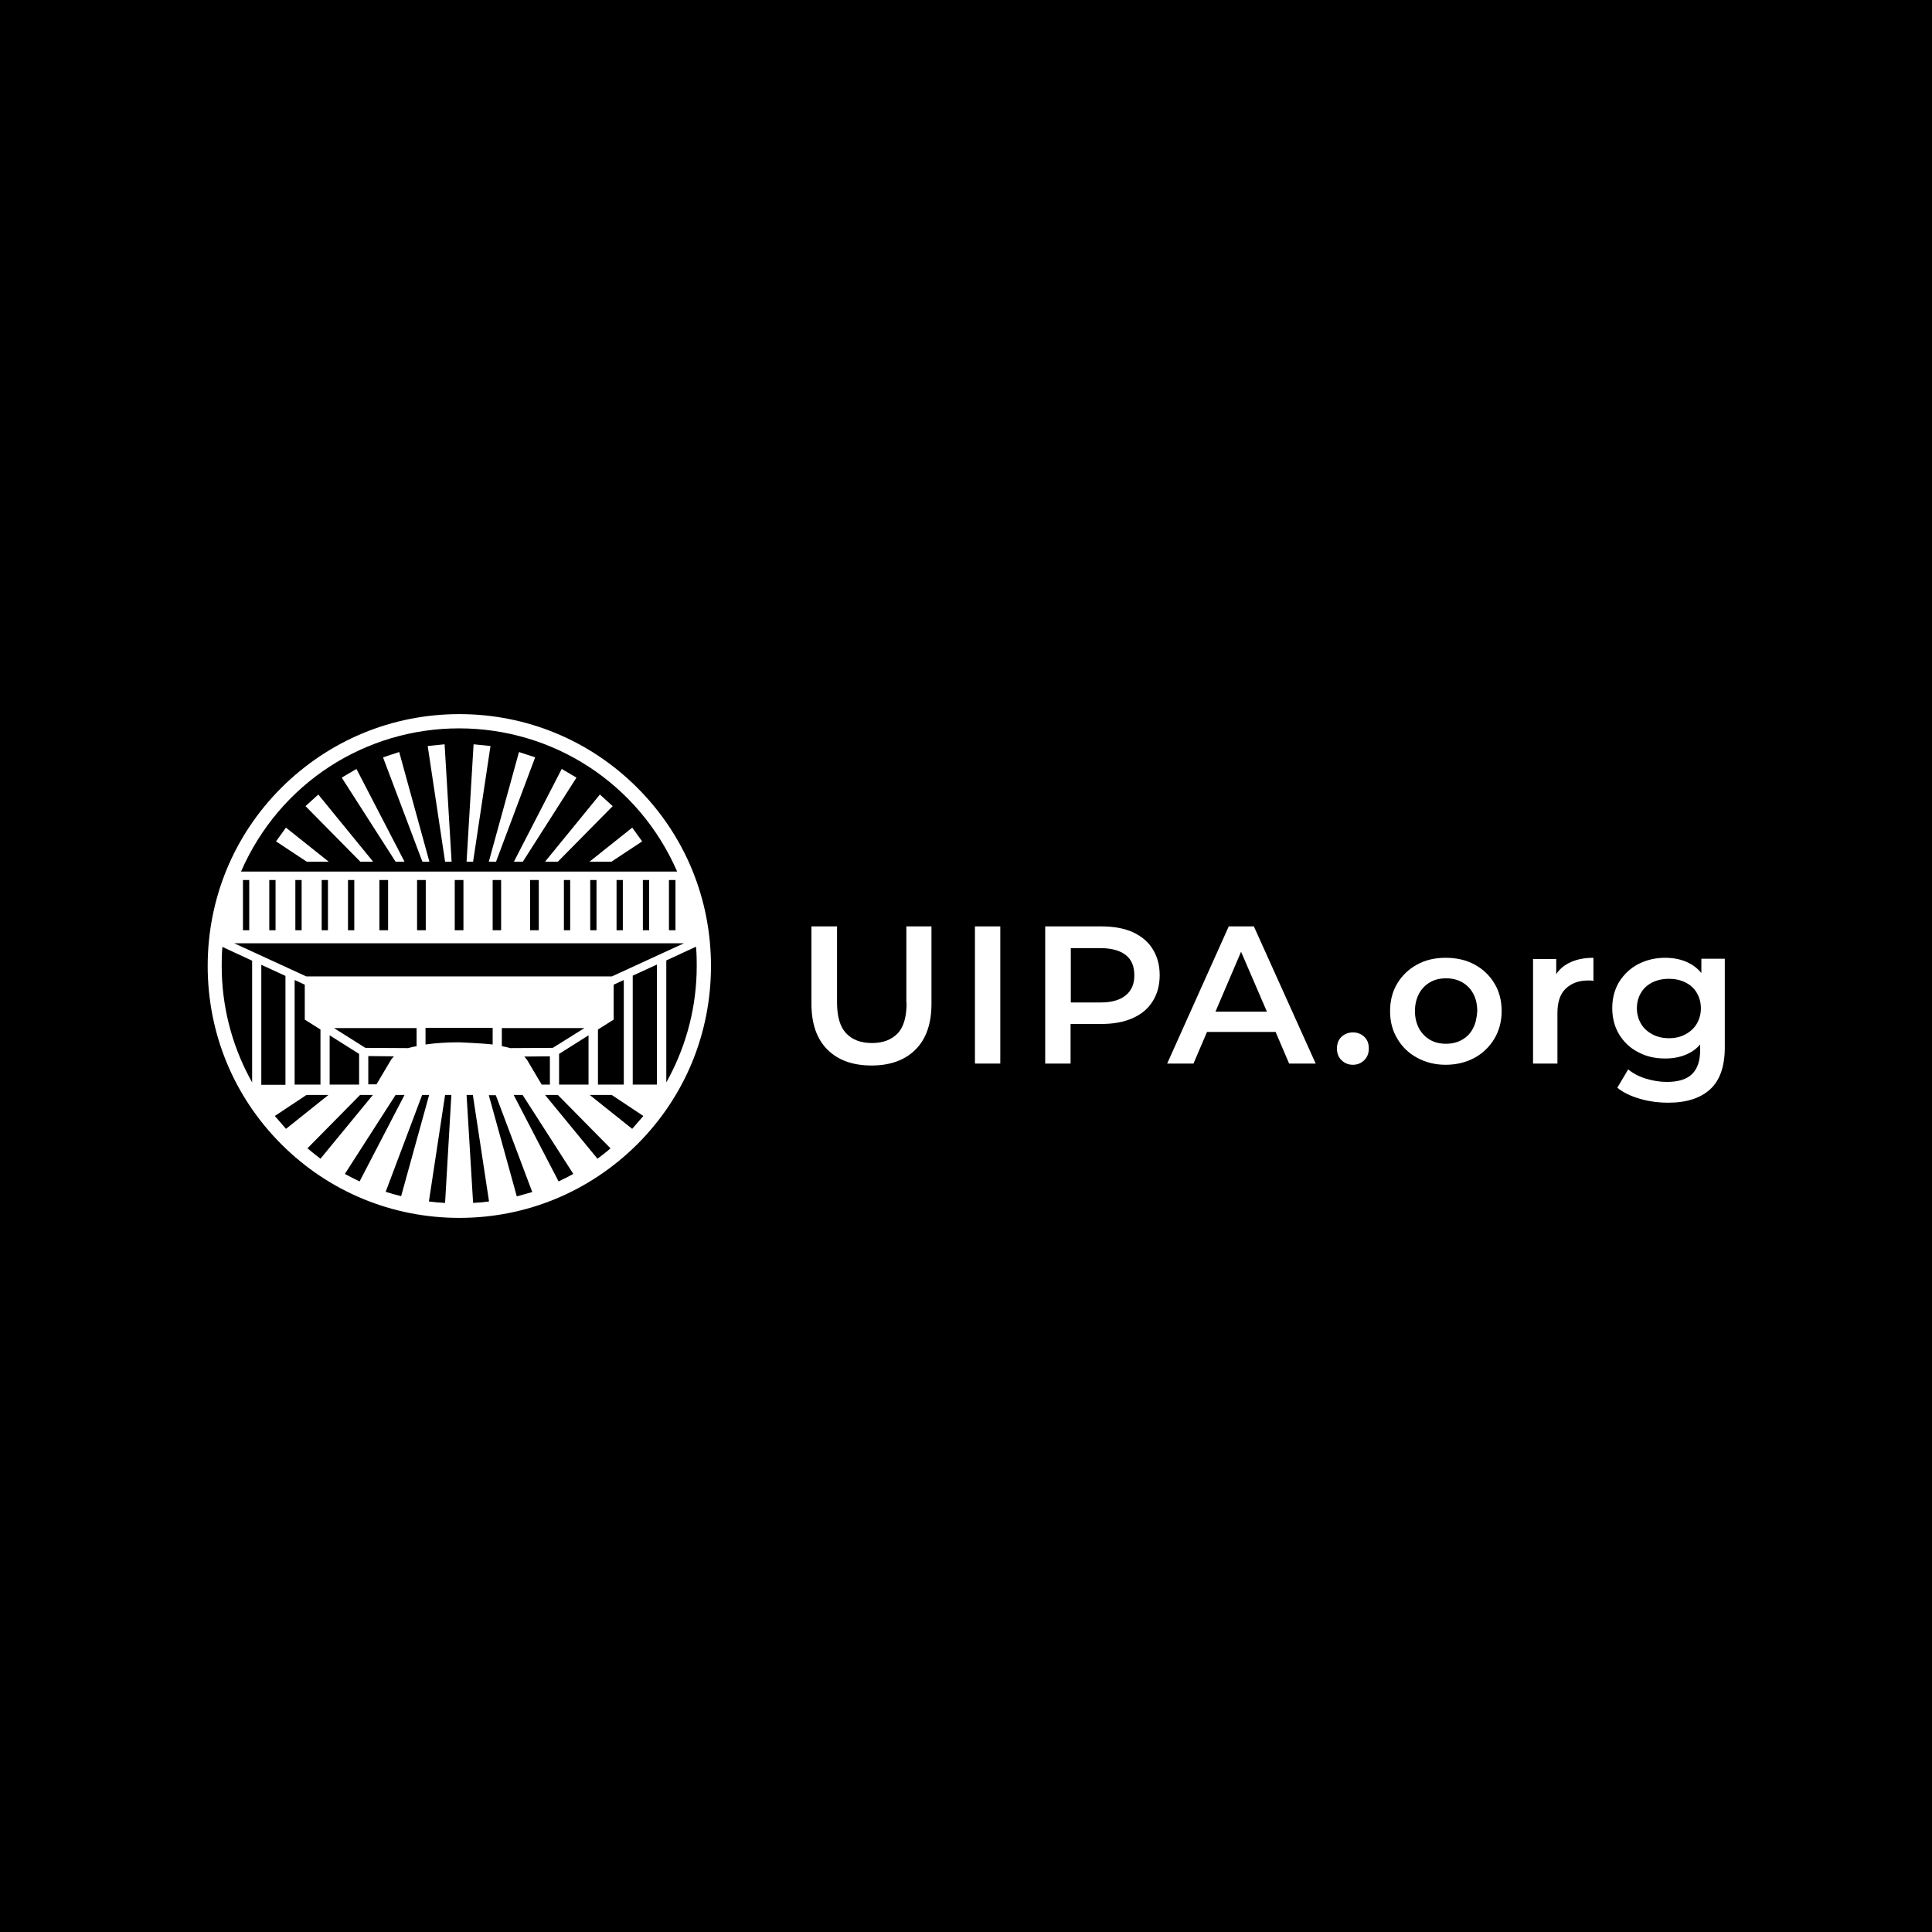 <?xml version="1.0" encoding="utf-8"?>
<!-- Generator: Adobe Illustrator 28.0.0, SVG Export Plug-In . SVG Version: 6.00 Build 0)  -->
<svg version="1.1" id="Слой_1" xmlns="http://www.w3.org/2000/svg" xmlns:xlink="http://www.w3.org/1999/xlink" x="0px" y="0px"
	 viewBox="0 0 800 800" style="enable-background:new 0 0 800 800;" xml:space="preserve">
<style type="text/css">
	.st0{fill:#FFFFFF;}
</style>
<rect width="800" height="800"/>
<g>
	<g>
		<polygon class="st0" points="141.5,322 163.8,356.8 167.5,356.8 147.6,318.4 		"/>
		<polygon class="st0" points="126.5,333.8 149.2,356.8 154.5,356.8 131.8,329 		"/>
		<polygon class="st0" points="114.3,348.4 127,356.8 136.1,356.8 118.4,342.7 		"/>
		<polygon class="st0" points="177.1,308.9 184.3,356.8 187,356.8 184.1,308.2 		"/>
		<polygon class="st0" points="158.6,313.6 174.9,356.8 177.8,356.8 165.3,311.4 		"/>
		<polygon class="st0" points="232.6,318.4 212.8,356.8 216.5,356.8 238.7,322 		"/>
		<polygon class="st0" points="248.4,329 225.7,356.8 231,356.8 253.7,333.8 		"/>
		<polygon class="st0" points="261.8,342.7 244.1,356.8 253.2,356.8 265.9,348.4 		"/>
		<polygon class="st0" points="196.1,308.2 193.2,356.8 195.9,356.8 203.1,308.9 		"/>
		<polygon class="st0" points="214.9,311.4 202.4,356.8 205.4,356.8 221.6,313.6 		"/>
		<path class="st0" d="M294.4,400c0-27.9-10.8-54.1-30.5-73.8c-19.7-19.7-45.9-30.5-73.7-30.5c0,0,0,0,0,0s0,0,0,0
			c-27.9,0-54,10.9-73.7,30.5c-19.7,19.7-30.5,45.9-30.5,73.8c0,27.9,10.8,54.1,30.5,73.8c19.7,19.7,45.9,30.5,73.7,30.5
			c0,0,0,0,0,0s0,0,0,0c27.9,0,54-10.9,73.7-30.5C283.6,454.1,294.4,427.9,294.4,400z M272,449.1h-10v-45.1l10-4.6V449.1z
			 M288.5,400c0,16.5-4.1,32.1-11.3,45.8c-0.4,0.8-0.9,1.6-1.3,2.4v-0.3v-50.2l12.3-5.7C288.5,394.8,288.5,398.6,288.5,400z
			 M190.1,301.6c38.8,0,74.3,22.6,90.3,59.3H99.8C115.8,324.2,151.3,301.6,190.1,301.6z M279.7,364.4v20.8H277v-20.8H279.7z
			 M268.8,364.4v20.8h-2.6v-20.8H268.8z M257.9,364.4v20.8h-2.6v-20.8H257.9z M247,364.4v20.8h-2.6v-20.8H247z M236.1,364.4v20.8
			h-2.6v-20.8H236.1z M223.1,364.4v20.8h-3.6v0v-20.8H223.1z M207.5,364.4v20.8H204v-20.8H207.5z M191.9,364.4v20.8h-3.6v-20.8
			H191.9z M176.3,364.4v20.8h-3.6v-20.8H176.3z M160.7,364.4v20.8v0h-3.6v-20.8H160.7z M146.7,364.4v20.8h-2.6v-20.8H146.7z
			 M135.8,364.4v20.8h-2.6v-20.8H135.8z M124.9,364.4v20.8h-2.6v-20.8H124.9z M114.1,364.4v20.8h-2.6v-20.8H114.1z M103.2,364.4
			v20.8h-2.6v-20.8H103.2z M283.2,390.6l-29.8,13.7H126.8L97,390.6H283.2z M258.3,405.8v43.3h-10.7v-22.8l6.5-4.1v-14.5l0.1,0
			L258.3,405.8z M211.3,434c-1.1-0.3-2.2-0.6-3.5-0.8v-7.5H242l-13.1,8.2L211.3,434z M227.7,437.4v11.7h-3.4l-6.1-10.3
			c0,0-0.5-0.6-1.1-1.3L227.7,437.4z M231.5,436.4l12.2-7.7v20.4h-12.2V436.4z M151.3,433.9l-13-8.2h34.2v7.5
			c-1.3,0.2-2.4,0.5-3.5,0.8L151.3,433.9z M163.1,437.4c-0.6,0.7-1.1,1.3-1.1,1.3l-6.1,10.3h-3.4v-11.7L163.1,437.4z M148.7,436.4
			v12.7h-12.2v-20.4L148.7,436.4z M132.7,426.3v22.8h-10.7v-43.3l4.1,1.9l0.1,0v14.5L132.7,426.3z M104.4,447.9v0.3
			c-0.4-0.8-0.9-1.6-1.3-2.4c-7.2-13.7-11.3-29.3-11.3-45.8c0-1.4,0-5.2,0.3-7.9l12.3,5.7V447.9z M108.2,399.5l10,4.6v45.1h-10
			V399.5z M118.4,467.4l-4.6-5.3l13.1-8.7h9.1l-17.4,13.9L118.4,467.4z M127.3,475.5l21.8-22.1h5.3l-21.7,26.4
			C130.9,478.4,129.1,477,127.3,475.5z M142.8,486.1l21-32.7h3.7l-18.6,35.8C146.8,488.2,144.8,487.2,142.8,486.1z M159.7,493.5
			l15.1-40.1h2.9l-11.6,41.9C164,494.8,161.9,494.2,159.7,493.5z M184.3,498.1c-2.2-0.1-4.5-0.3-6.7-0.6l6.7-44.1h2.6L184.3,498.1z
			 M190.1,431.6c-5,0-9.8,0.3-13.9,0.9v-6.9H204v6.9C199.9,432,190.1,431.6,190.1,431.6z M195.9,498.1l-2.7-44.7h2.6l6.7,44.1
			C200.4,497.8,198.2,498,195.9,498.1z M214,495.4l-11.6-41.9h2.9l15.1,40.1C218.3,494.2,216.2,494.8,214,495.4z M231.3,489.2
			l-18.6-35.8h3.7l21,32.7C235.4,487.2,233.4,488.2,231.3,489.2z M247.4,479.8l-21.7-26.4h5.3l21.8,22.1
			C251.1,477,249.3,478.4,247.4,479.8z M261.6,467.3l-17.4-13.9h9.1l13.1,8.7l-4.6,5.3L261.6,467.3z"/>
	</g>
	<g>
		<path class="st0" d="M375.4,415.2c0,5.8-1.2,10.1-3.7,12.7c-2.5,2.6-6,4-10.6,4c-4.6,0-8.1-1.3-10.7-4c-2.5-2.6-3.8-6.9-3.8-12.7
			v-31.6H336v32c0,8.3,2.2,14.6,6.6,19c4.4,4.4,10.5,6.6,18.3,6.6c7.7,0,13.8-2.2,18.2-6.6c4.4-4.4,6.6-10.7,6.6-19v-32h-10.4V415.2
			z"/>
		<rect x="403.7" y="383.6" class="st0" width="10.5" height="56.8"/>
		<path class="st0" d="M469.1,386c-3.6-1.6-7.9-2.4-12.9-2.4h-23.4v56.8h10.5V424h12.8c5,0,9.3-0.8,12.9-2.4c3.6-1.6,6.4-3.9,8.3-7
			c1.9-3,2.9-6.6,2.9-10.8c0-4.2-1-7.8-2.9-10.8C475.5,390,472.7,387.7,469.1,386z M466.2,412.1c-2.4,2-5.9,3-10.5,3h-12.3v-22.5
			h12.3c4.6,0,8.1,1,10.5,2.9c2.4,1.9,3.5,4.7,3.5,8.4C469.7,407.4,468.6,410.1,466.2,412.1z"/>
		<path class="st0" d="M508.8,383.6l-25.5,56.8h10.9l5.6-13.1h28.4l5.6,13.1h11l-25.6-56.8H508.8z M503.3,418.9l10.6-24.8l10.7,24.8
			H503.3z"/>
		<path class="st0" d="M560.2,427.5c-1.8,0-3.4,0.6-4.7,1.8c-1.3,1.2-1.9,2.9-1.9,4.9c0,1.9,0.6,3.6,1.9,4.8
			c1.3,1.3,2.9,1.9,4.7,1.9c1.8,0,3.4-0.6,4.7-1.9c1.3-1.3,1.9-2.9,1.9-4.8c0-2.1-0.6-3.7-1.9-4.9
			C563.6,428.1,562.1,427.5,560.2,427.5z"/>
		<path class="st0" d="M610.6,399.4c-3.5-1.9-7.5-2.8-12-2.8c-4.4,0-8.4,0.9-11.8,2.8c-3.5,1.9-6.2,4.5-8.2,7.8c-2,3.3-3,7.1-3,11.5
			c0,4.3,1,8.1,3,11.4c2,3.4,4.7,6,8.2,7.9c3.5,1.9,7.4,2.9,11.8,2.9c4.5,0,8.5-1,12-2.9c3.5-1.9,6.2-4.6,8.2-7.9
			c2-3.4,3-7.2,3-11.4c0-4.4-1-8.2-3-11.5C616.8,403.9,614.1,401.3,610.6,399.4z M609.9,425.9c-1.1,2.1-2.6,3.6-4.6,4.7
			c-1.9,1.1-4.2,1.6-6.6,1.6c-2.4,0-4.6-0.5-6.5-1.6c-1.9-1.1-3.4-2.6-4.6-4.7c-1.1-2.1-1.7-4.5-1.7-7.2c0-2.8,0.6-5.2,1.7-7.3
			c1.1-2,2.7-3.6,4.6-4.7c1.9-1.1,4.1-1.6,6.6-1.6c2.4,0,4.6,0.5,6.6,1.6c1.9,1.1,3.5,2.6,4.6,4.7c1.1,2,1.7,4.4,1.7,7.3
			C611.5,421.5,611,423.9,609.9,425.9z"/>
		<path class="st0" d="M644.4,403.4v-6.3h-9.6v43.3h10.1v-21c0-4.4,1.1-7.8,3.4-10c2.3-2.2,5.3-3.4,9.2-3.4c0.4,0,0.8,0,1.1,0
			c0.4,0,0.8,0.1,1.2,0.2v-9.6c-4.2,0-7.6,0.8-10.4,2.3C647.3,400,645.6,401.5,644.4,403.4z"/>
		<path class="st0" d="M704.5,397.1v5.8c-1.4-1.7-3.1-3.1-5.1-4.1c-2.9-1.5-6.2-2.2-9.9-2.2c-4.1,0-7.8,0.9-11.1,2.6
			c-3.3,1.7-5.9,4.2-7.9,7.3c-1.9,3.1-2.9,6.8-2.9,10.9c0,4.2,1,7.9,2.9,11c1.9,3.1,4.5,5.6,7.9,7.3c3.3,1.8,7,2.6,11.1,2.6
			c3.7,0,7-0.7,9.9-2.2c1.8-0.9,3.3-2.1,4.6-3.6v2.3c0,4.4-1.1,7.7-3.3,9.9c-2.2,2.2-5.7,3.3-10.5,3.3c-3,0-5.9-0.5-8.8-1.4
			c-2.9-0.9-5.3-2.2-7.2-3.8l-4.5,7.6c2.4,2,5.6,3.5,9.4,4.6c3.8,1.1,7.7,1.6,11.7,1.6c7.6,0,13.4-1.9,17.4-5.6c4-3.7,6-9.5,6-17.3
			v-36.7H704.5z M702.6,423.9c-1.1,1.9-2.7,3.3-4.7,4.4c-2,1.1-4.3,1.6-6.8,1.6c-2.5,0-4.8-0.5-6.9-1.6c-2-1.1-3.6-2.5-4.7-4.4
			c-1.1-1.9-1.7-4-1.7-6.4s0.6-4.6,1.7-6.4c1.1-1.9,2.7-3.3,4.7-4.3c2-1,4.3-1.5,6.9-1.5c2.5,0,4.8,0.5,6.8,1.5c2,1,3.6,2.4,4.7,4.3
			c1.1,1.9,1.7,4,1.7,6.4S703.7,422,702.6,423.9z"/>
	</g>
</g>
</svg>
